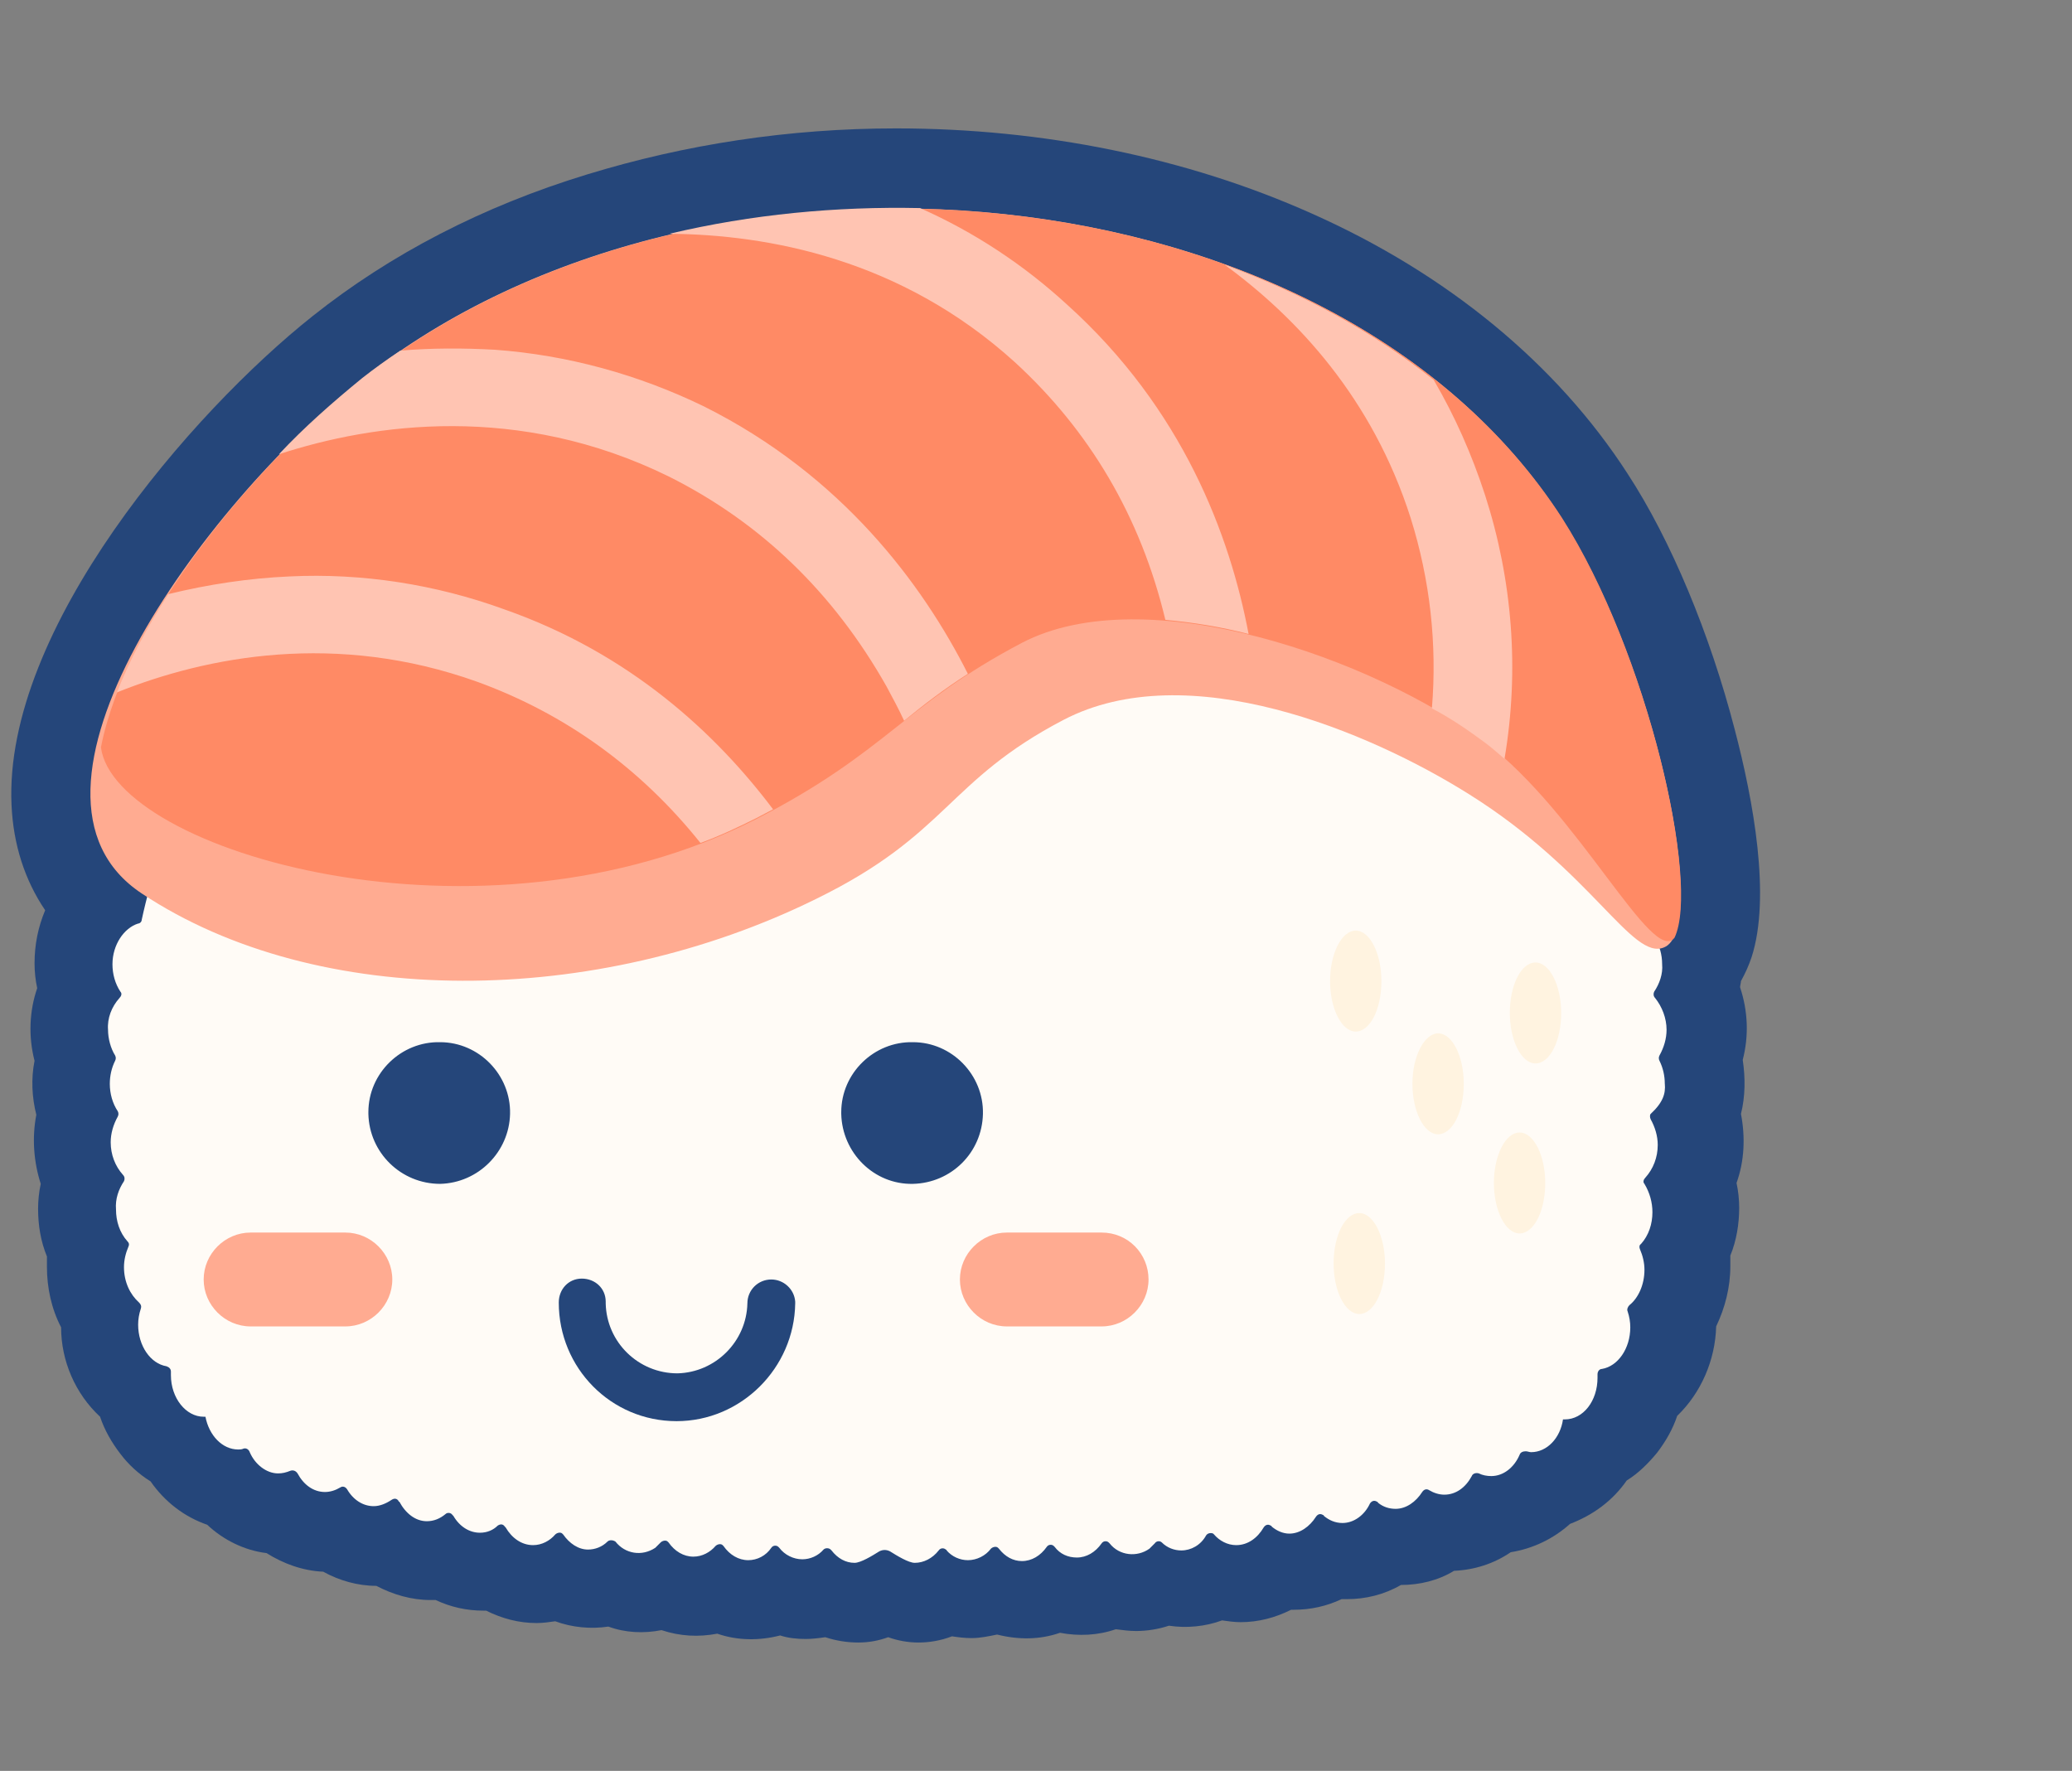 <?xml version="1.0" standalone="no"?><!DOCTYPE svg PUBLIC "-//W3C//DTD SVG 1.1//EN" "http://www.w3.org/Graphics/SVG/1.1/DTD/svg11.dtd"><svg t="1656574108666" class="icon" viewBox="0 0 1198 1024" version="1.1" xmlns="http://www.w3.org/2000/svg" p-id="3917" xmlns:xlink="http://www.w3.org/1999/xlink" width="233.984" height="200"><rect x="0" y="0" width="1198" height="1024" fill="#808080" stroke="none"/><defs><style type="text/css">@font-face { font-family: feedback-iconfont; src: url("//at.alicdn.com/t/font_1031158_u69w8yhxdu.woff2?t=1630033759944") format("woff2"), url("//at.alicdn.com/t/font_1031158_u69w8yhxdu.woff?t=1630033759944") format("woff"), url("//at.alicdn.com/t/font_1031158_u69w8yhxdu.ttf?t=1630033759944") format("truetype"); }
</style></defs><path d="M530.944 949.76c-5.632 0-11.776-1.024-17.408-3.072-5.632 2.048-11.264 3.072-17.408 3.072-6.144 0-12.8-1.024-18.944-3.072-3.584 0.512-7.68 1.024-11.264 1.024-5.12 0-10.24-0.512-14.848-2.048-11.776 3.072-24.576 3.072-36.352-1.024-10.752 2.048-21.504 1.536-32.256-2.048-10.24 2.048-20.992 1.536-30.72-2.048-10.24 1.536-20.992 0.512-30.72-3.072-3.584 0.512-7.168 1.024-10.752 1.024-10.24 0-19.968-2.56-29.184-7.168h-1.536c-9.728 0-18.944-2.048-27.648-6.144h-3.072c-10.752 0-21.504-3.072-31.232-8.192-10.752 0-21.504-3.072-30.72-8.192-11.776-0.512-23.04-4.608-32.768-10.752-12.8-1.536-25.088-7.68-34.304-16.384-13.312-4.608-24.576-13.312-32.768-25.088-6.656-4.096-12.8-9.728-17.408-15.872-5.12-6.656-9.216-13.824-11.776-21.504-14.336-13.312-22.528-32.256-22.528-51.712-5.632-10.752-8.192-23.04-8.192-34.816v-6.144c-3.584-8.704-5.12-17.92-5.12-27.648 0-4.608 0.512-9.728 1.536-14.336-4.096-12.8-5.12-26.624-2.56-39.936-2.56-10.24-3.072-20.992-1.024-31.232-3.584-13.824-3.072-28.672 1.536-41.984-1.024-4.608-1.536-9.728-1.536-14.336 0-10.752 2.048-20.992 6.144-30.72-11.776-17.408-18.432-37.888-19.456-60.928-4.608-101.888 104.448-227.328 174.08-282.624 45.056-35.84 98.304-63.488 158.72-81.92 56.832-17.408 116.736-26.624 178.688-26.624 84.992 0 167.936 16.896 240.128 49.152 78.336 34.816 141.824 87.04 182.784 150.528 25.088 38.4 47.616 92.672 61.952 147.968 10.752 40.96 20.992 96.768 9.728 131.584-1.536 4.608-3.584 9.216-6.144 13.824 0 1.024-0.512 2.56-0.512 3.584 4.608 13.824 5.12 28.16 1.536 41.984 1.536 10.24 1.536 20.992-1.024 31.232 2.56 13.312 2.048 27.136-2.56 39.936 1.024 4.608 1.536 9.728 1.536 14.336 0 9.216-1.536 18.944-5.12 27.648v6.144c0 12.288-3.072 24.064-8.192 34.816-0.512 19.456-8.704 38.4-22.528 51.712-2.56 7.68-6.656 14.848-11.776 21.504-5.12 6.144-10.752 11.776-17.408 15.872-8.192 11.776-19.456 19.968-32.768 25.088-9.728 8.704-21.504 14.336-34.304 16.384-9.728 6.656-20.992 10.24-32.768 10.752-9.216 5.632-19.968 8.192-30.72 8.192-9.728 5.632-20.48 8.192-31.232 8.192h-3.072c-8.704 4.096-17.92 6.144-27.648 6.144h-1.536c-9.216 4.608-18.944 7.168-29.184 7.168-3.584 0-7.168-0.512-10.752-1.024-9.728 3.584-20.48 4.608-30.72 3.072-6.144 2.048-12.8 3.072-18.944 3.072-4.096 0-7.68-0.512-11.776-1.024-10.24 3.584-21.504 4.096-32.256 2.048-11.776 4.096-24.064 4.096-36.352 1.024-5.12 1.024-9.728 2.048-14.848 2.048-4.096 0-7.68-0.512-11.264-1.024-6.656 2.56-13.312 3.584-19.456 3.584z" fill="#25467A" p-id="3918"></path><path d="M962.56 626.688c0-4.608-1.024-9.216-3.072-13.312-0.512-1.024-0.512-2.048 0-3.072 2.56-4.608 4.096-9.728 4.096-14.848 0-6.656-2.56-13.312-6.656-18.432-1.024-1.024-1.024-2.56-0.512-3.584 3.072-4.608 5.12-10.24 4.608-15.872 0-11.264-6.144-20.992-14.848-23.552-1.024-0.512-2.048-1.024-2.048-2.048-11.264-52.224-33.28-96.768-68.608-119.808-114.688-74.752-241.152-98.304-362.496-93.184-121.344-4.608-247.808 18.432-362.496 93.184C115.2 435.2 93.184 479.744 81.92 531.968c0 1.024-1.024 2.048-2.048 2.048-8.192 2.56-14.848 12.288-14.848 23.552 0 5.632 1.536 11.264 4.608 15.872 1.024 1.024 0.512 2.56-0.512 3.584-4.608 5.12-7.168 11.776-6.656 18.432 0 5.12 1.536 10.752 4.096 14.848 0.512 1.024 0.512 2.048 0 3.072-2.048 4.096-3.072 8.704-3.072 13.312 0 5.632 1.536 11.264 4.608 15.872 0.512 1.024 0.512 2.048 0 3.072-2.56 4.608-4.096 9.728-4.096 14.848 0 7.168 2.56 13.824 7.168 18.944 1.024 1.024 1.024 2.56 0.512 3.584-3.072 4.608-5.12 10.24-4.608 16.384 0 6.656 2.048 13.312 6.656 18.432 1.024 1.024 1.024 2.048 0.512 3.072-1.536 3.584-2.56 7.68-2.56 11.776 0 8.704 3.584 15.872 8.704 20.48 1.024 1.024 1.536 2.048 1.024 3.584-1.024 3.072-1.536 6.144-1.536 9.216 0 12.288 7.168 22.528 16.384 24.064 1.536 0.512 2.56 1.536 2.56 3.072v2.048c0 13.312 8.704 24.064 18.944 24.064h1.024c2.048 10.752 9.728 18.944 18.944 18.944 1.024 0 2.048 0 3.072-0.512 1.536-0.512 3.072 0.512 3.584 2.048 3.072 7.168 9.728 12.288 16.384 12.288 2.56 0 4.608-0.512 7.168-1.536 1.536-0.512 3.072 0 4.096 1.536 3.584 6.656 9.216 10.752 15.872 10.752 3.072 0 6.144-1.024 8.704-2.56 1.536-1.024 3.072-0.512 4.096 1.024 3.584 6.144 9.216 9.728 15.36 9.728 3.584 0 7.168-1.536 10.24-3.584 1.536-1.024 3.072-1.024 4.096 0.512 0 0 0 0.512 0.512 0.512 3.584 6.656 9.216 11.264 15.872 11.264 4.096 0 7.68-1.536 10.752-4.096 1.024-1.024 3.072-1.024 4.096 0.512l0.512 0.512c3.584 6.144 9.216 9.728 15.36 9.728 4.096 0 7.68-1.536 10.24-4.096 1.536-1.024 3.072-1.024 4.096 0.512l0.512 0.512c3.584 6.144 9.216 10.24 15.872 10.24 5.12 0 9.728-2.56 12.8-6.144 1.024-1.024 3.072-1.536 4.096-0.512l0.512 0.512c3.584 5.12 8.704 8.704 14.336 8.704 4.096 0 8.192-1.536 11.264-4.608 1.024-1.024 3.072-1.024 4.608 0 5.632 7.168 15.36 8.704 23.04 3.584l3.072-3.072c1.024-1.024 3.072-1.536 4.096-0.512l0.512 0.512c3.584 5.12 8.704 8.192 14.336 8.192 5.12 0 9.728-2.56 12.8-6.144 1.024-1.024 3.072-1.536 4.096-0.512l0.512 0.512c3.584 5.12 8.704 8.192 14.336 8.192 5.12 0 10.24-2.56 13.312-7.168 1.024-1.536 3.072-1.536 4.096-0.512l0.512 0.512c3.072 4.096 8.192 6.656 13.312 6.656 4.608 0 9.216-2.048 12.288-5.632 1.024-1.024 3.072-1.024 4.096 0l0.512 0.512c3.584 4.608 8.192 7.168 13.312 7.168 3.584 0 10.24-4.096 14.336-6.656 2.048-1.024 4.096-1.024 6.144 0 4.096 2.56 10.752 6.656 14.336 6.656 5.12 0 10.24-2.56 13.824-7.168 1.024-1.536 3.072-1.536 4.096-0.512 0 0 0.512 0 0.512 0.512 3.072 3.584 7.68 5.632 12.288 5.632 5.12 0 10.24-2.56 13.312-6.656 1.024-1.024 3.072-1.536 4.096-0.512l0.512 0.512c3.584 4.608 8.192 7.168 13.312 7.168 5.632 0 10.752-3.072 14.336-8.192 1.024-1.536 3.072-1.536 4.096-0.512l0.512 0.512c3.072 4.096 7.68 6.144 12.8 6.144 5.632 0 10.752-3.072 14.336-8.192 1.024-1.536 3.072-1.536 4.096-0.512l0.512 0.512c5.632 7.168 15.872 8.192 23.04 3.072l3.072-3.072c1.024-1.536 3.072-1.536 4.096-0.512 3.072 3.072 7.168 4.608 11.264 4.608 5.632 0 11.264-3.072 14.336-8.704 1.024-1.536 3.072-1.536 4.096-1.024l0.512 0.512c3.072 3.584 7.68 6.144 12.8 6.144 6.656 0 12.288-4.096 15.872-10.24 1.024-1.536 2.56-2.048 4.096-1.024 0 0 0.512 0 0.512 0.512 3.072 2.56 6.656 4.096 10.24 4.096 6.144 0 11.776-4.096 15.36-9.728 1.024-1.536 2.56-2.048 4.096-1.024 0 0 0.512 0 0.512 0.512 3.072 2.56 6.656 4.096 10.752 4.096 6.656 0 12.8-4.608 15.872-11.264 1.024-1.536 2.56-2.048 4.096-1.024 0 0 0.512 0 0.512 0.512 3.072 2.56 6.656 3.584 10.24 3.584 6.144 0 11.776-4.096 15.36-9.728 1.024-1.536 2.56-2.048 4.096-1.024 2.56 1.536 5.632 2.56 8.704 2.56 6.656 0 12.288-4.096 15.872-10.752 0.512-1.536 2.56-2.048 4.096-1.536 2.048 1.024 4.608 1.536 7.168 1.536 7.168 0 13.312-5.12 16.384-12.288 0.512-1.536 2.048-2.048 3.584-2.048 1.024 0 2.048 0.512 3.072 0.512 9.216 0 16.896-8.192 18.432-18.944h1.024c10.752 0 18.944-10.752 18.944-24.064v-2.048c0-1.536 1.024-3.072 2.56-3.072 9.216-1.536 16.384-11.776 16.384-24.064 0-3.072-0.512-6.144-1.536-9.216-0.512-1.024 0-2.56 1.024-3.584 5.12-4.096 8.704-11.776 8.704-20.48 0-4.096-1.024-8.192-2.56-11.776-0.512-1.024-0.512-2.56 0.512-3.072 4.608-5.12 6.656-11.776 6.656-18.432 0-5.632-1.536-11.264-4.608-16.384-1.024-1.024-0.512-2.56 0.512-3.584 4.608-5.12 7.168-11.776 7.168-18.944 0-5.12-1.536-10.24-4.096-14.848-0.512-1.024-0.512-2.56 0-3.072 7.168-6.656 8.704-11.776 8.192-17.408z" fill="#FFFBF6" p-id="3919"></path><path d="M81.92 516.608c101.888 67.584 262.656 66.048 390.144 3.072 76.288-37.376 75.264-68.096 142.848-103.424 71.68-37.376 176.64 6.656 234.496 43.008 71.168 44.544 94.208 96.256 112.64 88.576 26.624-10.24-4.096-162.816-59.904-249.344-131.072-202.752-494.592-236.544-692.736-79.36C116.736 292.352-4.608 459.264 81.92 516.608z" fill="#FFAB91" p-id="3920"></path><path d="M968.192 542.208c-12.8 16.384-55.296-72.192-109.568-113.152-64-48.128-196.096-94.72-267.776-57.344-68.096 35.84-77.824 62.976-153.6 101.888-159.232 81.408-371.2 18.432-378.88-41.472C72.704 358.912 146.432 269.312 209.92 219.136c198.144-157.184 561.664-123.392 693.248 80.384 49.664 77.824 79.872 211.456 65.024 242.688z" fill="#FF8A65" p-id="3921"></path><path d="M391.168 821.76c-37.888 0-68.096-30.72-68.096-68.608 0-7.68 5.632-13.824 13.312-13.824s13.824 5.632 13.824 13.312v1.024c0.512 22.528 18.944 40.448 41.472 40.448 22.016-0.512 39.936-18.432 40.448-40.448 0-7.68 6.144-13.824 13.824-13.824 7.168 0 13.312 5.632 13.824 12.8v1.024c-0.512 37.376-31.232 68.096-68.608 68.096z m-178.176-177.664c0.512 22.528 18.944 40.448 41.472 40.448 22.016-0.512 39.936-18.432 40.448-40.448 0.512-22.528-17.92-41.472-40.448-41.472-22.528-0.512-41.472 17.92-41.472 40.448v1.024z m273.408 0c0.512 22.528 18.944 40.96 41.472 40.448 22.016-0.512 39.936-17.92 40.448-40.448 0.512-22.528-17.92-41.472-40.448-41.472-22.528-0.512-41.472 17.92-41.472 40.448v1.024z" fill="#25467A" p-id="3922"></path><path d="M199.68 712.704H144.896c-14.848 0-27.136 12.288-27.136 27.136s12.288 27.136 27.136 27.136H199.68c14.848 0 27.136-12.288 27.136-27.136s-12.288-27.136-27.136-27.136z m437.248 0h-54.784c-14.848 0-27.136 12.288-27.136 27.136s12.288 27.136 27.136 27.136h54.784c14.848 0 27.136-12.288 27.136-27.136s-11.776-27.136-27.136-27.136z" fill="#FFAB91" p-id="3923"></path><path d="M816.64 626.688c0 15.872 6.656 29.184 14.848 29.184 8.192 0 14.848-12.8 14.848-29.184 0-15.872-6.656-29.184-14.848-29.184-7.68 0-14.848 12.8-14.848 29.184zM863.744 684.032c0 15.872 6.656 29.184 14.848 29.184 8.192 0 14.848-12.8 14.848-29.184 0-15.872-6.656-29.184-14.848-29.184s-14.848 13.312-14.848 29.184zM769.024 567.296c0 15.872 6.656 29.184 14.848 29.184 8.192 0 14.848-12.8 14.848-29.184 0-15.872-6.656-29.184-14.848-29.184-8.192 0-14.848 13.312-14.848 29.184zM771.072 730.624c0 15.872 6.656 29.184 14.848 29.184 8.192 0 14.848-12.8 14.848-29.184 0-15.872-6.656-29.184-14.848-29.184-8.192 0-14.848 12.8-14.848 29.184zM872.96 585.728c0 15.872 6.656 29.184 14.848 29.184 8.192 0 14.848-12.8 14.848-29.184 0-15.872-6.656-29.184-14.848-29.184-8.192 0-14.848 12.8-14.848 29.184z" fill="#FFF3E0" p-id="3924"></path><path d="M446.976 467.968c-3.072 1.536-6.656 3.584-9.728 5.12-10.24 5.12-20.992 10.24-32.256 14.336-34.816-43.52-78.336-74.752-129.024-93.184-81.408-29.184-156.16-14.848-208.384 6.144 7.168-18.432 17.408-37.888 29.696-56.832 23.04-5.632 46.592-9.216 70.144-10.24 41.984-2.048 84.48 4.608 123.904 18.944 73.216 25.6 122.88 72.192 155.648 115.712z m112.64-78.336c-14.336 9.216-25.6 17.92-36.864 27.136-3.072-6.656-6.656-13.312-10.24-19.968-30.72-54.272-72.704-94.72-125.952-121.344-86.528-42.496-170.496-30.72-225.28-12.8 14.848-15.872 31.232-30.208 48.128-44.032 7.168-5.632 14.336-10.752 22.016-15.872 17.92-1.536 36.352-1.536 54.784-0.512 41.984 3.072 82.944 14.336 120.832 32.768 79.872 39.936 126.464 102.912 152.576 154.624z m162.304-23.04c-15.872-4.096-31.744-6.656-48.128-8.192-14.336-59.904-44.032-109.568-87.04-148.992-66.048-59.904-142.848-73.728-199.68-74.24 47.616-11.264 96.256-15.872 144.896-14.848 31.232 13.824 59.904 32.768 84.992 55.808 67.072 60.416 94.208 133.632 104.96 190.464z m147.968 72.192c-4.096-3.584-7.68-6.656-11.776-9.728-9.728-7.168-19.456-13.824-30.208-19.456 3.072-36.864-1.024-74.24-12.288-110.08-22.016-69.12-65.536-115.712-107.52-146.432 44.544 16.384 85.504 38.4 120.832 66.56 12.288 20.992 22.016 43.008 29.696 66.56 15.872 49.152 19.968 101.376 11.264 152.576z" fill="#FFC4B2" p-id="3925"></path></svg>